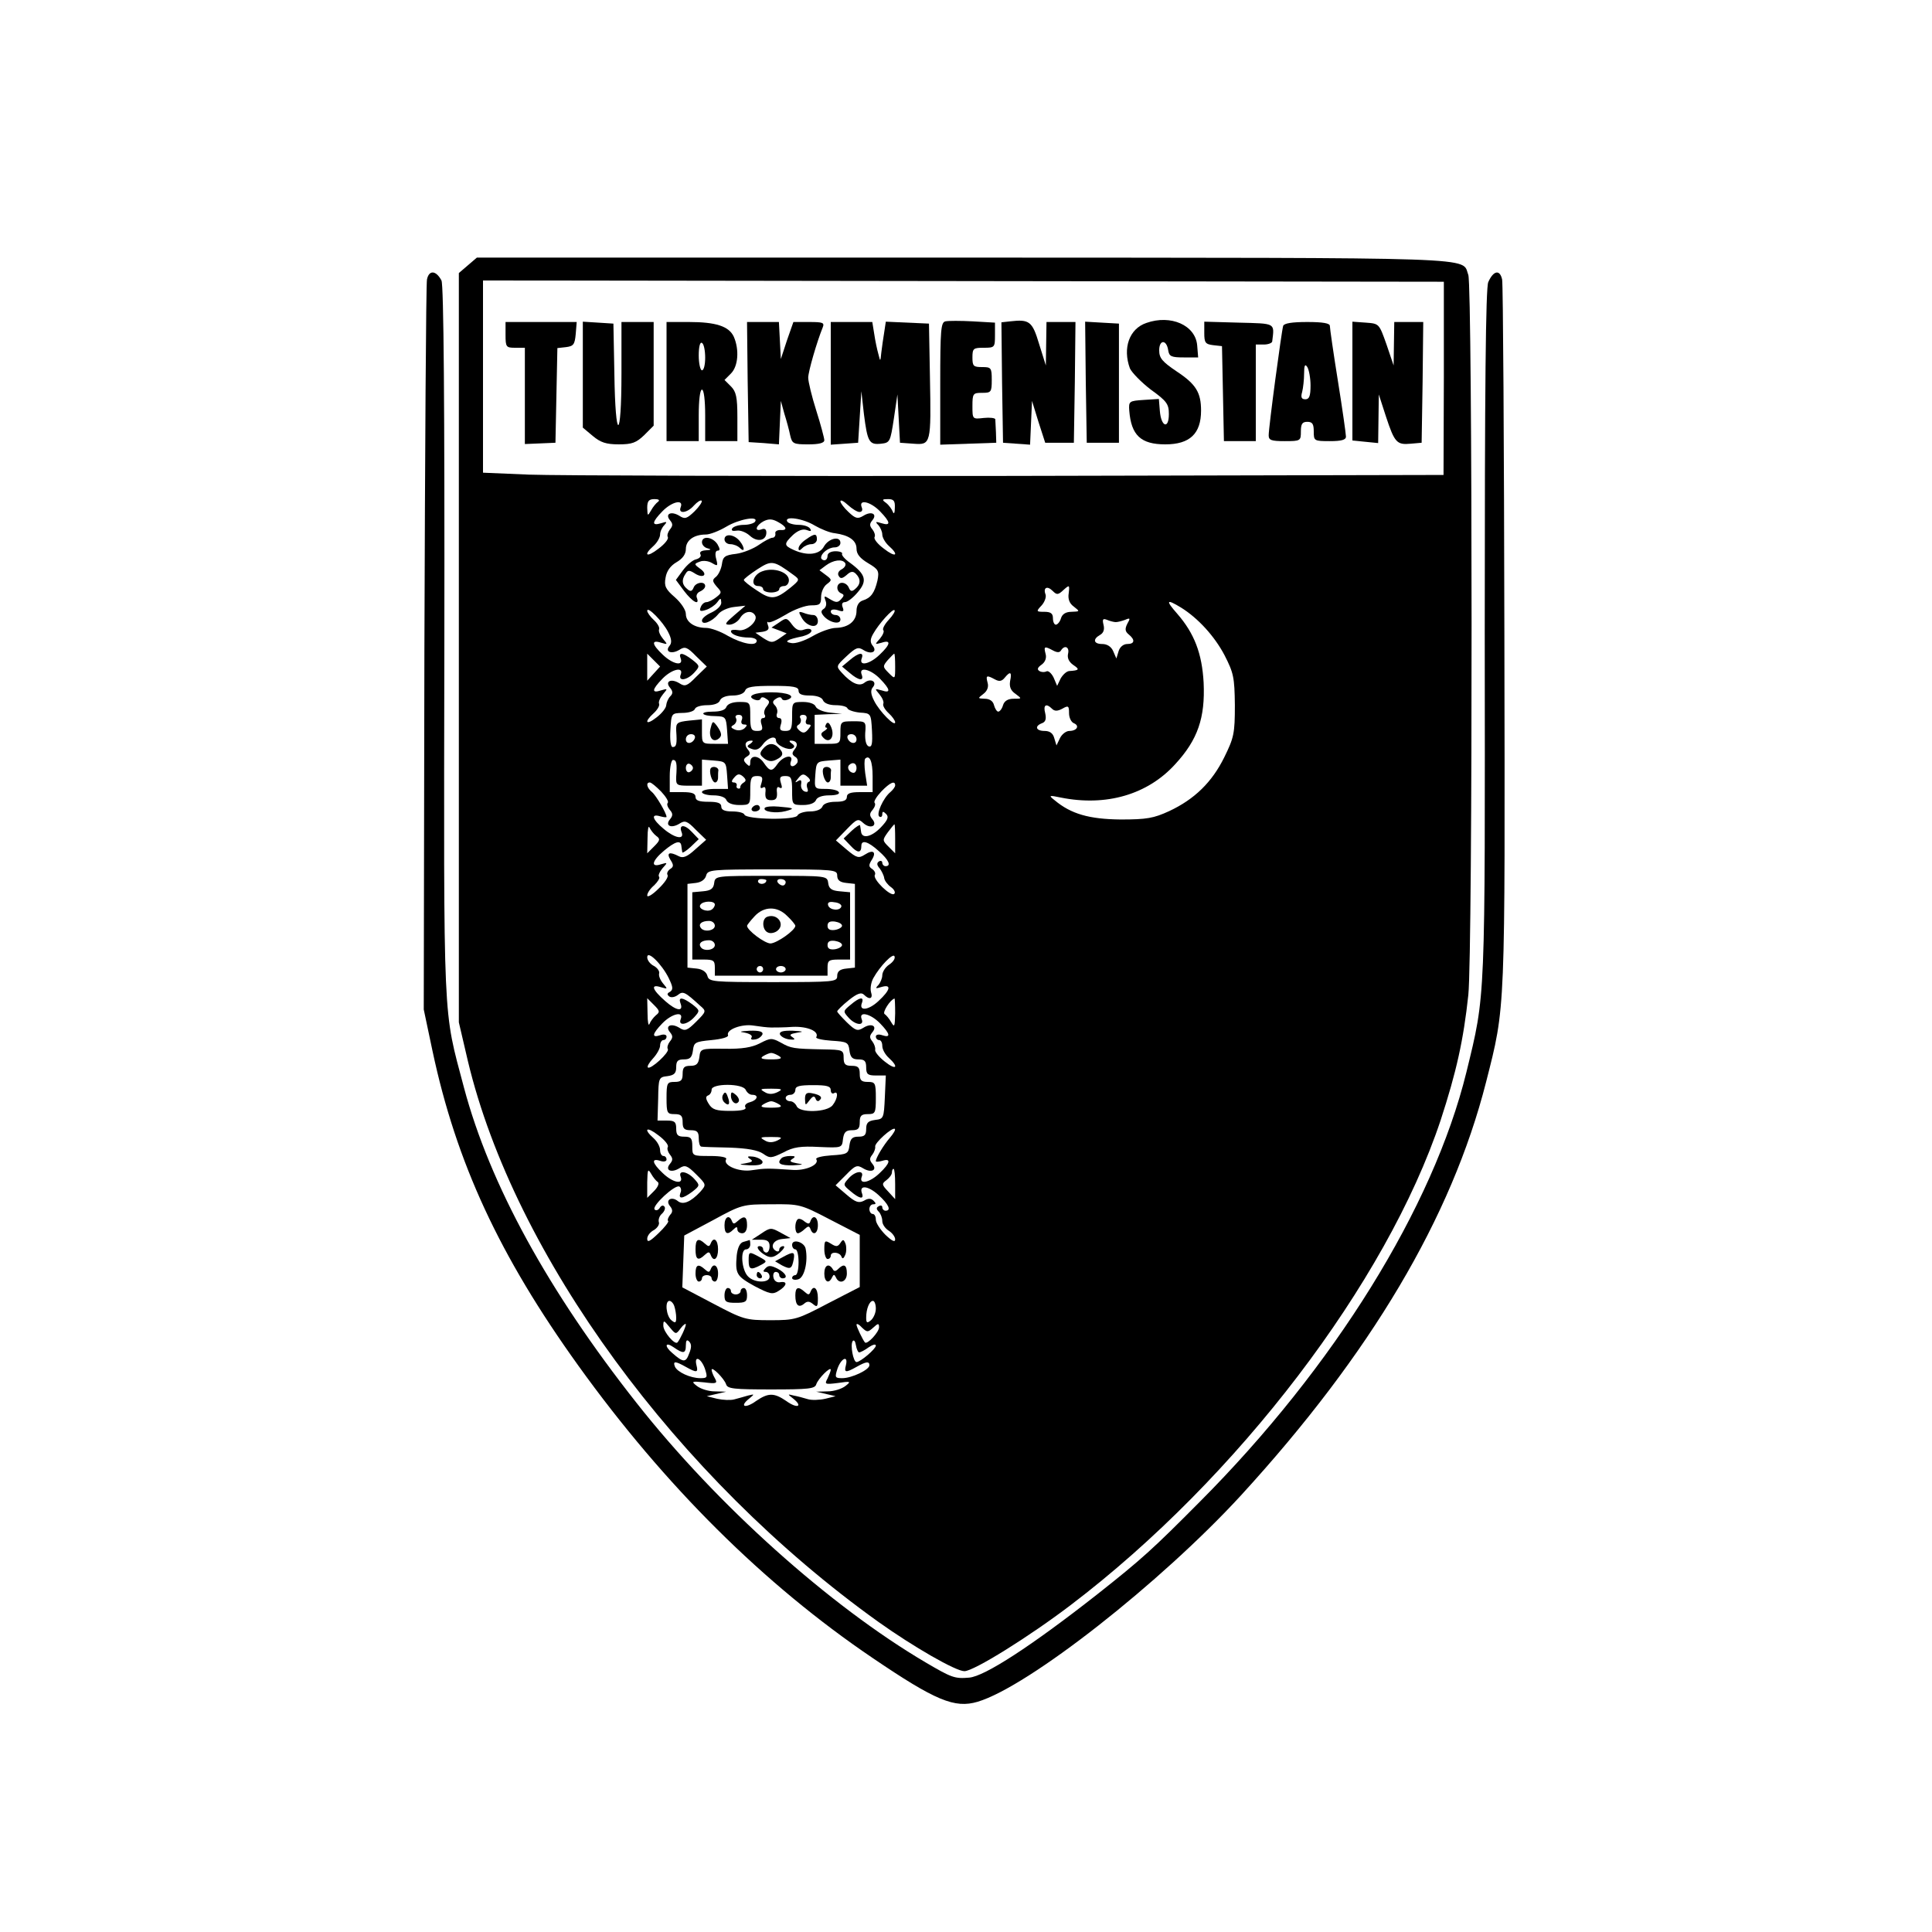 <?xml version="1.0" standalone="no"?>
<!DOCTYPE svg PUBLIC "-//W3C//DTD SVG 20010904//EN"
 "http://www.w3.org/TR/2001/REC-SVG-20010904/DTD/svg10.dtd">
<svg version="1.0" xmlns="http://www.w3.org/2000/svg"
 width="600pt" height="600pt" viewBox="0 0 600 600"
 preserveAspectRatio="xMidYMid meet">
<g transform="translate(0,600) scale(0.1,-0.1)"
fill="#000000" stroke="none">
<path d="M1453 5176 l-28 -24 0 -1164 0 -1163 28 -120 c144 -603 649 -1294
1275 -1742 108 -77 240 -153 267 -153 29 0 201 107 331 206 517 393 980 1001
1148 1505 49 150 71 249 86 389 14 133 13 2200 0 2236 -22 57 76 53 -1562 54
l-1517 0 -28 -24z m3031 -351 l-1 -300 -1349 -3 c-742 -1 -1413 1 -1491 4
l-143 6 0 299 0 298 1492 -2 1492 -2 0 -300z m-2440 -383 c-6 -4 -16 -16 -22
-27 -11 -19 -11 -18 -12 8 0 21 5 27 23 27 12 0 17 -3 11 -8z m113 -30 c-24
-23 -30 -25 -47 -14 -26 16 -46 6 -29 -14 9 -11 9 -17 -1 -29 -6 -8 -9 -18 -6
-23 3 -6 -10 -22 -29 -36 -37 -29 -49 -21 -15 9 11 10 20 26 20 35 0 9 6 22
13 29 10 11 8 12 -10 6 -30 -9 -29 3 4 37 29 30 67 39 57 13 -9 -22 20 -19 41
5 10 11 21 18 24 15 3 -3 -7 -18 -22 -33z m512 -2 c8 0 11 6 7 15 -10 26 28
17 57 -13 33 -34 34 -46 5 -37 -19 6 -21 5 -10 -6 6 -7 12 -20 12 -29 0 -9 9
-25 20 -35 34 -30 22 -38 -15 -9 -19 14 -32 30 -29 36 3 5 0 15 -6 23 -10 12
-10 18 -1 29 17 20 -3 30 -28 14 -17 -10 -24 -9 -46 12 -14 13 -25 28 -25 33
0 6 10 1 23 -11 13 -12 29 -22 36 -22z m110 13 c0 -16 -3 -21 -6 -13 -3 8 -12
21 -21 28 -14 10 -13 12 6 12 18 0 22 -6 21 -27z m-434 -43 c-3 -5 -19 -10
-35 -10 -16 0 -32 -5 -36 -11 -4 -7 1 -9 14 -7 11 2 29 -5 41 -16 23 -21 51
-15 51 10 0 10 -5 14 -15 10 -23 -8 -18 12 6 25 16 8 27 8 45 -2 28 -15 31
-27 7 -25 -10 0 -17 -5 -15 -11 1 -7 -3 -13 -9 -13 -6 0 -25 -10 -42 -22 -17
-12 -49 -25 -71 -28 -35 -4 -41 -9 -44 -32 -2 -14 -10 -32 -18 -39 -13 -10
-12 -14 2 -31 16 -17 16 -19 -2 -33 -10 -8 -24 -15 -30 -15 -7 0 -15 -7 -18
-16 -5 -12 -1 -14 17 -8 12 4 27 14 34 23 11 15 12 15 13 -1 0 -9 -13 -22 -30
-30 -16 -7 -30 -18 -30 -25 0 -16 31 -4 50 19 8 11 31 21 50 23 l35 4 -35 -30
c-28 -24 -31 -29 -15 -29 11 0 26 9 33 20 13 22 37 26 47 9 11 -17 -27 -51
-52 -46 -13 2 -23 1 -23 -3 0 -11 27 -20 56 -20 13 0 24 -4 24 -10 0 -18 -44
-10 -89 15 -23 14 -54 25 -68 25 -36 0 -63 18 -63 43 0 13 -15 35 -34 52 -29
25 -34 35 -29 61 3 20 15 37 34 48 19 11 29 25 29 41 0 27 25 45 62 45 13 0
41 11 63 24 40 24 102 35 90 16z m185 -12 c19 -11 48 -23 63 -24 43 -6 67 -22
67 -48 0 -17 11 -30 36 -45 32 -19 35 -24 29 -54 -9 -38 -20 -54 -46 -62 -12
-4 -19 -16 -19 -32 0 -32 -25 -52 -64 -53 -16 0 -49 -12 -73 -26 -24 -14 -54
-24 -66 -21 -24 4 -13 11 36 21 15 4 27 11 27 17 0 6 -9 8 -22 4 -15 -6 -26
-1 -38 15 -16 22 -19 22 -40 7 l-24 -16 24 -9 23 -9 -23 -16 c-21 -14 -25 -14
-49 1 l-25 17 23 3 c16 3 21 8 16 20 -3 9 -3 13 0 10 4 -4 28 7 55 23 26 16
61 29 79 29 27 0 31 3 31 26 0 15 8 33 18 40 16 12 16 14 -3 28 l-20 15 20 15
c23 17 51 21 60 7 3 -6 -2 -14 -11 -19 -10 -5 -14 -14 -9 -21 5 -9 11 -8 24 3
13 12 20 13 29 4 16 -16 15 -33 -2 -47 -10 -9 -15 -8 -20 4 -3 8 -12 15 -21
15 -18 0 -20 -26 -2 -33 9 -4 9 -7 -1 -18 -10 -11 -16 -11 -34 0 -19 12 -20
11 -14 -5 4 -10 1 -21 -6 -25 -9 -6 -9 -11 0 -22 18 -21 52 -28 52 -11 0 8 -7
14 -15 14 -8 0 -15 5 -15 11 0 6 9 8 22 4 17 -6 20 -4 15 9 -4 10 -1 16 7 16
8 0 26 14 40 31 30 35 25 55 -24 91 -16 11 -27 24 -25 28 3 4 -7 8 -20 8 -15
0 -25 -6 -25 -14 0 -8 -4 -14 -10 -14 -5 0 -10 4 -10 8 0 14 23 32 42 32 10 0
18 6 18 14 0 23 -37 14 -51 -11 -14 -26 -52 -30 -94 -11 -31 14 -31 19 -2 47
16 14 30 19 42 15 13 -5 16 -4 11 4 -4 7 -20 12 -36 12 -16 0 -32 5 -35 10
-11 19 49 10 85 -12z m-65 -154 c19 -14 19 -15 -10 -39 -46 -37 -60 -39 -104
-9 -23 15 -41 29 -41 33 0 3 19 18 42 33 45 29 50 28 113 -18z m838 -46 c18
16 19 16 16 -10 -3 -18 2 -32 16 -42 19 -15 19 -15 -7 -16 -18 0 -29 -7 -33
-20 -3 -11 -11 -20 -16 -20 -5 0 -9 9 -9 20 0 15 -7 20 -27 20 -25 0 -26 1 -8
20 9 10 15 26 12 34 -8 21 5 28 22 11 13 -13 17 -13 34 3z m365 -55 c53 -33
104 -89 135 -148 28 -55 31 -68 32 -155 0 -88 -3 -101 -33 -162 -38 -77 -92
-130 -171 -167 -48 -22 -69 -26 -151 -26 -97 1 -154 17 -205 60 -19 15 -18 16
20 8 140 -28 269 9 355 104 70 76 93 144 88 253 -5 91 -29 153 -82 214 -37 42
-34 47 12 19z m-1593 -76 c11 -21 12 -34 4 -43 -15 -18 6 -27 31 -12 17 11 24
9 52 -20 l33 -32 -33 -32 c-28 -29 -35 -31 -52 -20 -26 16 -46 6 -29 -14 9
-11 9 -18 1 -26 -7 -7 -12 -19 -13 -28 0 -8 -13 -25 -30 -38 -33 -26 -40 -15
-9 13 11 10 19 23 17 29 -3 6 3 19 12 30 15 18 15 18 -6 12 -30 -10 -29 2 4
36 29 30 67 39 57 13 -9 -22 20 -18 42 6 18 20 18 21 -6 40 -30 23 -44 24 -36
4 9 -25 -25 -18 -56 12 -34 32 -36 47 -5 37 21 -6 21 -6 6 12 -9 11 -15 24
-12 30 2 6 -6 19 -17 29 -11 10 -20 23 -20 28 0 16 49 -34 65 -66z m685 38
c-13 -14 -20 -28 -17 -32 4 -3 -1 -15 -10 -26 -17 -19 -17 -19 5 -13 30 10 28
-5 -6 -37 -31 -30 -65 -37 -56 -12 8 21 -9 19 -37 -5 l-24 -20 24 -20 c28 -24
45 -26 37 -5 -10 26 28 17 57 -13 33 -34 34 -46 5 -36 -22 6 -22 6 -7 -12 9
-11 15 -24 12 -30 -2 -6 6 -19 17 -29 11 -10 20 -23 20 -28 0 -16 -49 34 -65
66 -11 21 -12 34 -4 43 14 17 -7 29 -26 14 -16 -13 -40 -3 -70 30 -19 21 -19
21 14 52 29 27 36 30 53 19 24 -15 44 -5 28 14 -8 10 -8 20 2 37 18 32 61 79
66 73 3 -3 -5 -16 -18 -30z m705 -7 c6 0 18 3 29 7 16 7 17 5 7 -12 -8 -16 -7
-24 4 -33 21 -17 19 -30 -4 -30 -12 0 -23 -9 -27 -22 l-7 -23 -10 23 c-6 14
-19 22 -34 22 -27 0 -30 15 -7 28 11 6 15 17 11 32 -4 17 -2 20 11 15 9 -4 22
-7 27 -7z m-195 -88 c13 -7 21 -7 25 0 11 18 27 11 22 -10 -3 -13 2 -25 16
-35 21 -14 19 -17 -13 -19 -8 -1 -19 -11 -26 -23 l-11 -23 -11 26 c-7 14 -17
22 -22 19 -6 -3 -15 -3 -22 1 -8 5 -6 11 7 20 11 8 16 21 12 34 -6 23 -3 24
23 10z m-1240 -72 l-20 -22 0 42 0 42 20 -20 20 -20 -20 -22z m750 22 c0 -40
0 -40 -20 -20 -19 19 -19 21 -3 40 10 11 19 20 20 20 2 0 3 -18 3 -40z m357
-45 c-3 -18 2 -30 17 -40 20 -15 20 -15 -6 -15 -18 0 -29 -7 -33 -20 -3 -11
-10 -20 -15 -20 -4 0 -10 9 -13 20 -3 13 -14 20 -29 20 -22 1 -22 1 -4 15 12
9 17 22 13 35 -6 23 -3 24 23 10 13 -7 21 -6 30 5 18 22 23 18 17 -10z m-657
-30 c0 -11 11 -15 35 -15 22 0 38 -6 41 -15 4 -9 19 -15 39 -15 18 0 35 -4 37
-10 2 -5 19 -11 38 -13 35 -2 35 -3 38 -56 2 -40 0 -52 -10 -49 -8 3 -12 18
-11 41 3 37 2 37 -37 37 -39 0 -40 -1 -40 -35 0 -34 -1 -35 -40 -35 l-40 0 0
45 0 45 43 2 42 1 -38 4 c-21 2 -41 11 -44 19 -3 8 -19 14 -39 14 -34 0 -34
-1 -34 -45 0 -39 -3 -45 -21 -45 -16 0 -19 4 -14 20 4 12 2 20 -5 20 -7 0 -10
6 -7 14 3 7 0 19 -6 25 -9 9 -8 14 3 21 9 6 16 6 18 0 2 -5 10 -6 18 -3 28 11
1 23 -51 23 -52 0 -79 -12 -51 -23 8 -3 16 -2 18 3 2 6 9 6 17 0 12 -7 12 -11
2 -24 -7 -8 -10 -20 -6 -26 3 -5 1 -10 -5 -10 -7 0 -9 -8 -5 -20 5 -16 2 -20
-14 -20 -18 0 -21 6 -21 45 0 44 0 45 -34 45 -21 0 -36 -6 -40 -15 -3 -10 -19
-15 -42 -15 -45 0 -37 -14 9 -14 30 -1 32 -3 35 -43 l3 -43 -40 0 c-41 0 -41
0 -41 38 l0 38 -41 -4 c-36 -4 -40 -7 -39 -31 3 -41 1 -51 -11 -51 -6 0 -9 21
-7 53 3 52 3 52 37 53 19 0 36 5 39 12 2 7 19 12 38 12 22 0 37 6 40 15 4 9
19 15 39 15 20 0 35 6 39 15 4 12 24 15 86 15 64 0 80 -3 80 -15z m787 -56 c8
-8 17 -8 32 0 19 11 21 9 21 -14 0 -14 7 -28 15 -31 19 -8 9 -24 -14 -24 -10
0 -23 -10 -29 -22 l-11 -23 -7 23 c-4 15 -14 22 -30 22 -27 0 -32 15 -8 24 11
4 14 13 10 31 -7 26 3 32 21 14z m-963 -34 c-4 -9 -1 -15 7 -15 10 0 10 -3 2
-11 -7 -7 -20 -9 -30 -5 -14 6 -15 9 -4 15 7 5 10 14 7 20 -4 6 -1 11 8 11 10
0 13 -6 10 -15z m200 0 c-4 -8 -1 -15 6 -15 10 0 10 -3 0 -15 -10 -12 -16 -13
-27 -4 -10 9 -11 14 -2 19 6 4 8 13 5 19 -4 6 -1 11 8 11 10 0 13 -6 10 -15z
m-346 -57 c-6 -18 -28 -21 -28 -4 0 9 7 16 16 16 9 0 14 -5 12 -12z m502 -4
c0 -17 -22 -14 -28 4 -2 7 3 12 12 12 9 0 16 -7 16 -16z m-250 -4 c0 -14 39
-32 51 -24 8 4 7 9 -2 15 -8 5 -9 9 -3 9 19 0 24 -13 12 -27 -9 -11 -9 -16 1
-23 8 -4 10 -13 7 -19 -11 -16 -26 -13 -20 4 10 24 -23 18 -41 -7 -17 -25 -24
-25 -43 3 -16 24 -42 25 -42 2 0 -14 -3 -14 -12 -5 -10 10 -10 15 1 22 12 7
12 12 3 23 -12 14 -7 27 12 27 6 0 4 -4 -4 -10 -12 -7 -11 -10 5 -16 13 -5 23
-1 34 14 16 22 41 29 41 12z m300 -111 l0 -49 -40 0 c-29 0 -40 -4 -40 -15 0
-11 -11 -15 -35 -15 -22 0 -38 -6 -41 -15 -4 -9 -19 -15 -39 -15 -18 0 -35 -6
-38 -12 -5 -16 -160 -13 -165 2 -2 6 -19 10 -38 10 -24 0 -34 5 -34 15 0 11
-11 15 -40 15 -29 0 -40 4 -40 15 0 11 -11 15 -40 15 l-40 0 0 50 c0 28 5 50
10 50 11 0 13 -11 10 -52 -1 -26 1 -28 39 -28 l41 0 0 41 0 40 38 -3 c36 -3
37 -4 40 -45 l3 -43 -40 0 c-23 0 -41 -4 -41 -10 0 -5 16 -10 35 -10 22 0 38
-6 41 -15 4 -9 19 -15 40 -15 34 0 34 1 34 45 0 39 3 45 21 45 16 0 19 -4 14
-21 -5 -15 -4 -19 4 -15 7 5 10 -1 8 -16 -1 -17 3 -23 18 -23 15 0 19 6 18 23
-2 15 1 21 8 16 8 -4 9 0 4 15 -5 17 -2 21 14 21 18 0 21 -6 21 -45 0 -44 0
-45 34 -45 21 0 36 6 40 15 3 9 19 15 41 15 22 0 34 4 30 10 -3 6 -22 10 -41
10 -35 0 -35 0 -32 43 3 41 4 42 41 45 l37 3 0 -40 0 -41 41 0 42 0 -6 39 c-3
22 -3 42 0 45 14 13 23 -9 23 -55z m-558 26 c0 -5 -5 -11 -11 -13 -6 -2 -11 4
-11 13 0 9 5 15 11 13 6 -2 11 -8 11 -13z m508 0 c0 -8 -4 -15 -9 -15 -13 0
-22 16 -14 24 11 11 23 6 23 -9z m-350 -45 c-7 -4 -11 -10 -11 -14 1 -3 -2 -6
-6 -5 -5 1 -7 5 -5 10 1 5 -3 9 -9 9 -8 0 -8 5 1 15 10 12 16 13 27 4 10 -9
11 -14 3 -19z m202 2 c-6 -2 -8 -10 -5 -19 4 -11 2 -14 -8 -11 -8 3 -13 13
-11 23 2 12 -1 15 -10 9 -10 -6 -10 -4 1 9 11 14 17 15 28 5 9 -7 11 -14 5
-16z m-459 -30 c15 -16 24 -31 21 -35 -4 -4 -1 -13 6 -22 10 -11 10 -18 1 -29
-17 -20 3 -30 29 -14 17 11 24 9 51 -19 l32 -31 -34 -30 c-25 -23 -38 -28 -51
-21 -29 15 -39 11 -26 -11 11 -17 10 -22 -1 -29 -7 -5 -11 -13 -8 -18 4 -6 -9
-25 -28 -43 -19 -19 -35 -28 -35 -21 0 8 10 22 22 32 11 11 18 22 15 26 -4 3
1 15 10 26 17 19 17 19 -4 13 -33 -11 -29 10 9 42 35 29 52 34 54 15 1 -7 2
-16 3 -20 0 -3 12 4 26 17 l25 24 -21 22 c-23 25 -42 24 -32 -1 9 -24 -22 -18
-56 11 -35 29 -41 48 -11 39 11 -3 20 -4 20 -2 0 11 -32 66 -45 77 -16 13 -20
30 -7 30 5 0 20 -13 35 -28z m727 19 c0 -5 -7 -14 -15 -21 -22 -18 -45 -69
-34 -76 5 -3 9 0 9 7 0 10 3 10 12 1 9 -9 5 -19 -17 -42 -29 -30 -59 -36 -61
-12 -1 6 -2 15 -3 19 0 3 -12 -4 -26 -17 l-25 -24 22 -23 c21 -23 33 -23 33 0
0 20 21 14 54 -16 31 -27 40 -47 21 -47 -5 0 -10 5 -10 11 0 5 -5 7 -10 4 -8
-5 -7 -12 2 -22 6 -8 13 -22 14 -30 1 -8 11 -21 21 -28 10 -7 15 -17 10 -21
-10 -10 -68 46 -60 59 3 5 -1 13 -8 18 -11 7 -12 12 -2 28 16 25 5 34 -21 17
-19 -12 -25 -11 -56 15 l-34 29 34 35 c31 32 35 34 51 19 22 -20 46 -9 28 12
-9 11 -9 18 1 29 7 9 10 18 6 22 -3 4 6 19 21 35 27 28 43 35 43 19z m-742
-157 c13 -9 12 -14 -6 -32 l-22 -22 1 48 c0 26 3 40 6 32 4 -8 13 -20 21 -26z
m742 -9 l0 -45 -20 20 c-20 20 -20 21 -3 45 10 13 19 25 21 25 1 0 2 -20 2
-45z m-180 -114 c0 -14 8 -21 28 -23 l27 -3 0 -130 0 -130 -27 -3 c-20 -2 -28
-9 -28 -23 0 -18 -9 -19 -199 -19 -188 0 -199 1 -204 19 -3 12 -15 21 -33 23
l-29 3 0 130 0 130 26 3 c17 2 29 11 32 23 5 18 15 19 206 19 192 0 201 -1
201 -19z m-523 -319 c13 -27 14 -35 4 -42 -10 -5 -10 -9 -2 -15 7 -4 18 -1 26
5 16 13 22 10 69 -33 20 -17 20 -18 -12 -50 -28 -28 -35 -30 -52 -19 -26 16
-46 6 -29 -14 9 -11 9 -17 -1 -29 -6 -8 -9 -18 -6 -23 6 -10 -54 -65 -62 -57
-3 3 4 15 16 28 12 13 22 31 22 40 0 9 5 17 10 17 6 0 10 5 10 11 0 6 -9 8
-20 4 -27 -9 -25 4 7 37 29 30 67 39 57 13 -9 -22 20 -18 42 6 18 20 18 21 -6
40 -30 22 -44 24 -37 4 11 -28 -12 -25 -47 6 -41 36 -47 54 -13 43 21 -6 21
-6 6 12 -9 11 -14 24 -12 31 2 6 -5 17 -16 23 -12 6 -21 18 -21 27 0 24 46
-22 67 -65z m684 42 c-12 -8 -21 -23 -21 -33 0 -9 -6 -23 -12 -30 -11 -11 -9
-12 10 -6 31 9 28 -9 -10 -44 -31 -29 -62 -32 -51 -5 7 20 -8 17 -36 -7 -23
-19 -23 -20 -6 -39 21 -24 50 -27 41 -5 -10 26 28 17 57 -13 32 -33 34 -46 7
-37 -11 4 -20 2 -20 -4 0 -6 5 -11 10 -11 6 0 10 -8 10 -18 0 -11 9 -27 20
-37 33 -30 23 -40 -12 -12 -18 14 -32 31 -30 37 1 7 -3 18 -9 26 -9 11 -9 17
0 28 17 20 -3 30 -28 14 -18 -11 -24 -9 -51 17 -16 16 -30 31 -30 34 0 3 16
19 36 35 26 21 39 25 47 17 17 -17 29 -13 22 8 -3 11 0 30 7 43 21 38 62 80
66 68 3 -7 -5 -18 -17 -26z m-724 -157 c-8 -7 -17 -19 -20 -27 -3 -8 -6 6 -6
33 l-1 47 21 -21 c18 -18 19 -22 6 -32z m743 6 c-1 -41 -2 -45 -12 -28 -6 11
-16 23 -21 26 -7 5 17 44 31 48 1 1 2 -20 2 -46z m-385 -44 c11 0 41 0 67 2
46 2 83 -14 73 -32 -3 -4 18 -9 47 -11 49 -3 53 -5 56 -30 3 -22 9 -28 28 -28
19 0 24 -5 24 -25 0 -21 5 -25 30 -25 l31 0 -3 -67 c-3 -66 -4 -68 -30 -71
-22 -3 -28 -9 -28 -28 0 -19 -5 -24 -24 -24 -19 0 -25 -6 -28 -27 -3 -26 -7
-28 -56 -31 -29 -2 -50 -7 -47 -12 11 -17 -34 -37 -77 -33 -73 5 -82 5 -122
-1 -41 -7 -92 15 -81 34 4 6 -17 10 -49 10 -56 0 -56 0 -56 30 0 25 -4 30 -25
30 -20 0 -25 5 -25 25 0 21 -5 25 -29 25 l-29 0 2 68 c1 65 2 67 29 70 21 3
27 9 27 28 0 19 5 24 24 24 19 0 25 6 28 28 3 25 7 27 58 32 31 3 53 9 51 15
-7 17 42 36 79 30 19 -3 44 -6 55 -6z m-321 -371 c-3 -5 0 -15 6 -23 10 -12
10 -18 1 -29 -17 -20 3 -30 29 -14 17 11 24 9 52 -19 32 -32 32 -32 13 -54
-30 -32 -54 -42 -70 -29 -20 16 -40 3 -24 -16 8 -10 9 -18 0 -27 -6 -8 -9 -16
-6 -19 3 -2 -11 -20 -30 -38 -26 -25 -35 -30 -35 -17 0 9 9 21 21 27 11 7 18
18 15 25 -2 7 2 19 9 25 8 7 12 17 9 22 -4 6 -10 5 -15 -3 -4 -7 -12 -10 -16
-5 -10 10 64 79 77 71 5 -3 7 -12 3 -20 -7 -20 7 -18 37 4 24 19 24 20 6 40
-22 24 -51 28 -42 6 9 -25 -25 -18 -56 12 -33 31 -36 47 -8 38 11 -4 20 -2 20
4 0 6 -4 11 -10 11 -5 0 -10 8 -10 18 0 11 -9 27 -20 37 -34 30 -22 38 15 9
19 -14 32 -30 29 -36z m690 29 c-20 -23 -44 -63 -44 -73 0 -3 9 -2 20 1 28 9
25 -7 -8 -38 -31 -30 -65 -37 -56 -12 9 22 -20 19 -41 -5 -17 -19 -17 -20 6
-39 28 -24 43 -27 36 -7 -10 27 19 24 51 -5 32 -29 41 -49 22 -49 -5 0 -10 5
-10 11 0 5 -5 7 -11 3 -8 -4 -8 -9 0 -17 6 -6 11 -19 11 -29 0 -10 9 -23 20
-30 11 -7 20 -19 20 -27 0 -10 -10 -5 -30 14 -16 16 -30 37 -30 47 0 10 -4 18
-10 18 -5 0 -10 7 -10 15 0 8 5 15 12 15 9 0 9 3 1 11 -8 8 -17 8 -30 0 -16
-8 -26 -5 -54 19 l-34 29 33 33 c28 29 34 31 52 20 26 -16 46 -6 29 14 -9 11
-9 17 0 28 6 8 10 19 9 25 -3 11 54 62 61 55 3 -2 -4 -14 -15 -27z m-721 -138
c5 -4 0 -16 -12 -28 l-21 -21 0 48 c1 40 2 44 12 27 6 -11 16 -23 21 -26z
m737 -6 l0 -47 -22 24 c-20 21 -20 24 -5 35 9 7 17 17 17 24 0 6 2 11 5 11 3
0 5 -21 5 -47z m-203 -110 l93 -48 0 -81 0 -81 -99 -51 c-95 -50 -102 -52
-178 -52 -77 0 -84 2 -177 51 l-97 51 3 80 3 81 90 48 c88 48 92 49 180 49 88
1 92 0 182 -47z m-483 -269 c3 -9 6 -25 6 -36 0 -17 -3 -18 -15 -8 -16 13 -21
60 -6 60 5 0 12 -7 15 -16z m626 -8 c0 -13 -7 -29 -15 -36 -12 -10 -15 -9 -15
8 0 27 10 52 21 52 5 0 9 -11 9 -24z m-606 -61 c8 11 16 16 16 12 0 -8 -18
-47 -26 -56 -8 -9 -44 33 -44 52 0 18 2 17 19 -4 20 -24 20 -24 35 -4z m598 2
c15 14 18 14 18 1 0 -15 -37 -55 -44 -47 -7 9 -26 48 -26 55 0 5 8 1 17 -9 16
-15 18 -15 35 0z m-572 -81 c-10 -28 -18 -28 -52 2 -26 22 -22 36 4 18 30 -21
38 -20 38 6 0 15 3 19 10 12 8 -8 8 -19 0 -38z m528 4 c4 0 18 7 30 16 12 8
22 11 22 5 0 -10 -48 -51 -60 -51 -10 0 -20 53 -12 65 4 5 8 0 10 -12 2 -13 7
-23 10 -23z m-479 -50 c9 -28 8 -30 -14 -30 -31 0 -72 19 -79 36 -7 18 2 17
34 -1 34 -19 39 -18 33 5 -8 32 14 23 26 -10z m438 10 c-6 -23 -1 -24 33 -5
30 17 40 18 40 5 0 -14 -55 -40 -84 -40 -23 0 -24 2 -15 30 12 33 34 42 26 10z
m-372 -59 c4 -14 24 -16 140 -16 116 0 136 2 140 16 6 18 45 57 45 45 0 -4 -5
-16 -10 -27 -10 -18 -8 -19 32 -14 40 6 42 5 24 -9 -11 -9 -36 -17 -55 -17
l-36 -1 30 -7 30 -7 -32 -8 c-18 -4 -43 -5 -55 -1 -13 4 -32 9 -43 11 -20 5
-20 5 -1 -10 31 -25 11 -31 -22 -7 -38 26 -56 26 -94 0 -33 -24 -53 -18 -22 7
18 15 18 15 -3 10 -13 -4 -32 -9 -43 -12 -11 -3 -35 -2 -53 2 l-32 8 30 7 30
7 -36 1 c-19 0 -44 8 -55 17 -18 14 -16 15 23 11 39 -5 42 -3 33 13 -6 10 -10
22 -10 26 0 12 39 -27 45 -45z"/>
<path d="M2936 5002 c-14 -3 -16 -27 -16 -193 l0 -190 87 3 87 3 -1 33 c-1 17
-2 36 -2 40 -1 4 -17 6 -36 4 -35 -4 -35 -4 -35 37 0 39 2 41 30 41 28 0 30 2
30 40 0 38 -2 40 -30 40 -27 0 -30 3 -30 30 0 28 3 30 35 30 34 0 35 1 35 39
l0 39 -69 4 c-38 2 -76 2 -85 0z"/>
<path d="M3137 5002 l-27 -3 2 -187 3 -187 42 -3 42 -3 3 68 3 68 20 -65 21
-65 44 0 45 0 3 188 2 187 -45 0 -45 0 -1 -67 -1 -68 -21 67 c-21 70 -30 77
-90 70z"/>
<path d="M3560 4997 c-53 -18 -74 -78 -51 -141 6 -13 35 -43 65 -66 50 -36 56
-45 56 -76 0 -48 -24 -40 -28 10 l-3 37 -47 -3 c-45 -3 -47 -4 -45 -33 6 -77
36 -105 112 -105 76 0 111 33 111 105 0 56 -16 82 -75 121 -46 31 -55 42 -55
66 0 34 23 34 28 0 3 -19 10 -22 48 -22 l45 0 -3 37 c-5 63 -82 97 -158 70z"/>
<path d="M1570 4960 c0 -38 2 -40 30 -40 l30 0 0 -150 0 -149 48 2 47 2 3 147
3 147 27 3 c23 3 27 8 30 41 l3 37 -110 0 -111 0 0 -40z"/>
<path d="M1810 4836 l0 -164 31 -26 c24 -20 41 -26 81 -26 41 0 54 5 79 29
l29 29 0 161 0 161 -50 0 -50 0 0 -160 c0 -212 -19 -214 -22 -2 l-3 157 -47 3
-48 3 0 -165z"/>
<path d="M2070 4815 l0 -185 50 0 50 0 0 80 c0 47 4 80 10 80 6 0 10 -33 10
-80 l0 -80 50 0 50 0 0 75 c0 62 -4 79 -20 95 l-20 20 20 20 c23 23 26 75 9
114 -15 33 -56 46 -140 46 l-69 0 0 -185z m120 74 c0 -21 -4 -39 -10 -39 -5 0
-10 21 -10 46 0 27 4 43 10 39 6 -3 10 -24 10 -46z"/>
<path d="M2322 4814 l3 -187 47 -3 47 -4 3 68 3 67 11 -40 c7 -22 15 -52 18
-67 6 -26 10 -28 56 -28 33 0 50 4 50 13 0 6 -11 48 -25 92 -14 44 -25 90 -25
102 0 19 27 112 45 156 6 15 1 17 -42 17 l-49 0 -20 -57 -19 -58 -3 58 -3 57
-50 0 -49 0 2 -186z"/>
<path d="M2580 4809 l0 -190 43 3 42 3 5 80 5 80 8 -71 c11 -86 16 -96 53 -92
28 3 29 6 40 78 l11 75 4 -75 4 -75 42 -3 c54 -4 55 -2 51 208 l-3 165 -67 3
-67 3 -5 -33 c-3 -18 -7 -46 -9 -63 -3 -29 -3 -29 -9 -5 -4 14 -10 42 -13 63
l-6 37 -64 0 -65 0 0 -191z"/>
<path d="M3372 4813 l3 -188 50 0 50 0 0 185 0 185 -53 3 -52 3 2 -188z"/>
<path d="M3740 4966 c0 -30 3 -35 28 -38 l27 -3 3 -147 3 -148 49 0 50 0 0
150 0 150 25 0 c14 0 26 5 26 10 7 58 12 55 -104 58 l-107 3 0 -35z"/>
<path d="M3985 4988 c-5 -16 -45 -314 -45 -340 0 -15 8 -18 50 -18 49 0 50 1
50 30 0 23 4 30 20 30 16 0 20 -7 20 -30 0 -29 1 -30 50 -30 36 0 50 4 50 14
0 8 -11 86 -25 173 -14 87 -25 164 -25 171 0 8 -21 12 -70 12 -48 0 -72 -4
-75 -12z m85 -185 c0 -33 -4 -43 -16 -43 -12 0 -15 6 -10 23 3 12 6 38 6 57 0
26 3 31 10 20 5 -8 10 -34 10 -57z"/>
<path d="M4200 4817 l0 -185 40 -4 40 -4 1 76 1 75 22 -68 c27 -82 34 -89 77
-85 l34 3 3 188 2 187 -45 0 -45 0 -1 -67 -1 -68 -22 65 c-23 65 -23 65 -64
68 l-42 3 0 -184z"/>
<path d="M2250 4325 c0 -8 8 -15 18 -15 10 0 23 -5 30 -12 16 -16 15 3 -1 22
-17 21 -47 24 -47 5z"/>
<path d="M2180 4316 c0 -8 8 -17 18 -19 12 -3 11 -5 -6 -6 -14 -1 -20 -5 -17
-12 4 -6 -2 -13 -13 -16 -11 -2 -29 -18 -41 -34 l-22 -30 26 -35 c26 -34 49
-46 39 -20 -3 7 2 16 10 19 9 4 16 11 16 17 0 16 -30 12 -36 -5 -5 -12 -10
-13 -20 -4 -16 13 -18 28 -5 47 7 12 12 12 29 1 27 -17 42 -3 16 15 -19 14
-19 15 0 22 10 4 27 2 38 -5 17 -10 18 -9 12 14 -4 15 -2 25 5 25 8 0 7 6 -1
20 -15 23 -48 27 -48 6z"/>
<path d="M2502 4324 c-12 -8 -22 -20 -22 -27 0 -8 3 -8 12 1 7 7 19 12 28 12
9 0 17 7 17 15 0 19 -7 19 -35 -1z"/>
<path d="M2489 4083 c15 -29 51 -37 51 -12 0 10 -6 19 -14 19 -8 0 -22 3 -31
7 -15 5 -16 3 -6 -14z"/>
<path d="M2368 4226 c-30 -10 -39 -46 -13 -46 8 0 15 -4 15 -10 0 -5 11 -10
25 -10 14 0 25 5 25 10 0 6 7 10 15 10 8 0 15 8 15 18 0 25 -47 41 -82 28z"/>
<path d="M2207 3739 c-7 -26 5 -45 22 -35 14 9 14 18 -2 41 -13 17 -14 17 -20
-6z"/>
<path d="M2566 3752 c-4 -7 -4 -12 1 -12 4 0 1 -5 -7 -10 -12 -7 -12 -12 -2
-22 18 -18 35 3 24 32 -6 15 -11 19 -16 12z"/>
<path d="M2369 3674 c-11 -14 -10 -18 5 -30 13 -9 24 -10 37 -3 22 11 24 20 7
37 -16 16 -33 15 -49 -4z"/>
<path d="M2208 3615 c-8 -9 3 -45 13 -45 5 0 9 7 9 15 0 8 0 18 1 22 1 10 -16
15 -23 8z"/>
<path d="M2558 3615 c-8 -9 3 -45 13 -45 5 0 9 7 9 15 0 8 0 18 1 22 1 10 -16
15 -23 8z"/>
<path d="M2335 3490 c-3 -5 1 -10 9 -10 9 0 16 5 16 10 0 6 -4 10 -9 10 -6 0
-13 -4 -16 -10z"/>
<path d="M2375 3491 c-7 -12 35 -18 65 -10 30 8 27 10 -22 14 -21 2 -40 0 -43
-4z"/>
<path d="M2218 3258 c-2 -18 -11 -24 -35 -26 l-33 -3 0 -105 0 -104 35 0 c31
0 35 -3 35 -25 l0 -25 175 0 175 0 0 25 c0 22 4 25 35 25 l35 0 0 104 0 105
-32 3 c-25 2 -34 8 -36 26 -3 22 -5 22 -177 22 -172 0 -174 0 -177 -22z m162
8 c0 -11 -19 -15 -25 -6 -3 5 1 10 9 10 9 0 16 -2 16 -4z m60 -6 c0 -5 -4 -10
-9 -10 -6 0 -13 5 -16 10 -3 6 1 10 9 10 9 0 16 -4 16 -10z m-220 -69 c0 -6
-5 -13 -10 -16 -15 -9 -43 3 -35 15 8 13 45 13 45 1z m393 -6 c-4 -15 -36 -12
-41 3 -3 9 3 13 19 10 13 -1 23 -7 22 -13z m-168 -30 c14 -13 25 -27 25 -30 0
-14 -57 -54 -77 -55 -18 0 -73 41 -73 55 0 2 10 15 23 29 29 32 71 33 102 1z
m-225 -30 c0 -16 -35 -21 -44 -6 -8 12 4 21 26 21 10 0 18 -7 18 -15z m395 0
c0 -5 -10 -11 -22 -13 -16 -2 -23 2 -23 13 0 11 7 15 23 13 12 -2 22 -7 22
-13z m-395 -60 c0 -16 -35 -21 -44 -6 -8 12 4 21 26 21 10 0 18 -7 18 -15z
m395 0 c0 -5 -10 -11 -22 -13 -16 -2 -23 2 -23 13 0 11 7 15 23 13 12 -2 22
-7 22 -13z m-245 -75 c0 -5 -4 -10 -10 -10 -5 0 -10 5 -10 10 0 6 5 10 10 10
6 0 10 -4 10 -10z m70 0 c0 -5 -7 -10 -15 -10 -8 0 -15 5 -15 10 0 6 7 10 15
10 8 0 15 -4 15 -10z"/>
<path d="M2383 3153 c-18 -6 -16 -42 2 -49 8 -4 22 -1 30 6 24 20 -1 54 -32
43z"/>
<path d="M2313 2793 c15 -3 25 -9 21 -15 -4 -6 1 -8 11 -6 10 1 20 9 23 16 2
8 -9 12 -40 11 -30 -2 -35 -3 -15 -6z"/>
<path d="M2422 2788 c3 -7 15 -14 29 -16 18 -2 20 0 10 7 -11 7 -8 10 15 14
22 3 19 4 -14 6 -31 1 -42 -3 -40 -11z"/>
<path d="M2360 2760 c-25 -13 -56 -18 -110 -17 -74 1 -75 0 -78 -26 -3 -21 -9
-27 -28 -27 -19 0 -24 -5 -24 -25 0 -20 -5 -25 -25 -25 -23 0 -25 -3 -25 -50
0 -47 2 -50 25 -50 20 0 25 -5 25 -25 0 -20 5 -25 25 -25 20 0 25 -5 25 -25 0
-14 3 -25 8 -26 4 -1 43 -2 88 -3 55 -2 88 -8 104 -19 21 -15 26 -14 63 4 31
17 54 20 111 17 71 -3 71 -3 74 25 3 21 9 27 28 27 19 0 24 5 24 25 0 20 5 25
25 25 23 0 25 3 25 50 0 47 -2 50 -25 50 -20 0 -25 5 -25 25 0 20 -5 25 -25
25 -20 0 -25 5 -25 25 0 24 -3 25 -62 26 -95 2 -101 3 -133 21 -28 15 -32 15
-65 -2z m60 -40 c11 -7 4 -10 -25 -10 -29 0 -36 3 -25 10 8 5 20 10 25 10 6 0
17 -5 25 -10z m-104 -105 c4 -8 12 -15 20 -15 22 0 16 -17 -7 -23 -12 -3 -18
-10 -14 -16 4 -7 -12 -11 -47 -11 -44 0 -56 4 -67 22 -10 16 -10 23 -2 26 6 2
11 10 11 18 0 20 98 20 106 -1z m264 -1 c0 -8 5 -12 10 -9 14 9 12 -17 -4 -37
-17 -23 -104 -25 -112 -3 -4 8 -12 15 -20 15 -8 0 -14 5 -14 10 0 6 7 10 15
10 8 0 15 7 15 15 0 12 13 15 55 15 43 0 55 -3 55 -16z m-166 -6 c-15 -7 -28
-7 -40 1 -16 9 -12 10 21 10 35 0 37 -2 19 -11z m6 -38 c11 -7 4 -10 -25 -10
-29 0 -36 3 -25 10 8 5 20 10 25 10 6 0 17 -5 25 -10z m-6 -112 c-15 -7 -28
-7 -40 1 -16 9 -12 10 21 10 35 0 37 -2 19 -11z"/>
<path d="M2246 2601 c-5 -7 -3 -18 3 -24 14 -14 20 -6 11 17 -5 15 -9 16 -14
7z"/>
<path d="M2270 2597 c0 -19 16 -31 24 -18 3 5 -1 14 -9 21 -12 10 -15 10 -15
-3z"/>
<path d="M2500 2587 c1 -21 1 -21 14 -4 10 13 15 15 19 5 2 -7 8 -10 12 -5 11
9 3 17 -24 22 -16 3 -21 -1 -21 -18z"/>
<path d="M2329 2401 c11 -7 8 -10 -15 -14 -22 -3 -19 -4 14 -6 31 -1 42 3 40
12 -3 6 -15 13 -29 15 -18 2 -20 0 -10 -7z"/>
<path d="M2427 2403 c-16 -16 -4 -23 36 -22 32 2 35 3 13 6 -22 4 -26 7 -15
14 11 7 9 9 -7 9 -11 0 -24 -3 -27 -7z"/>
<path d="M2250 2195 c0 -27 9 -32 28 -13 9 9 12 9 12 0 0 -7 7 -12 15 -12 9 0
15 9 15 25 0 28 -9 31 -29 13 -11 -10 -14 -10 -18 0 -8 21 -23 13 -23 -13z"/>
<path d="M2477 2213 c-10 -9 -9 -43 1 -43 4 0 14 6 21 13 11 10 14 10 18 0 8
-22 23 -14 23 12 0 26 -15 34 -23 13 -3 -10 -7 -10 -19 -1 -8 7 -18 10 -21 6z"/>
<path d="M2364 2169 l-29 -19 28 0 c20 0 27 -5 27 -20 0 -11 -4 -20 -10 -20
-5 0 -10 5 -10 10 0 6 -5 10 -11 10 -14 0 -2 -18 21 -30 14 -7 24 -5 42 10 12
11 17 19 11 20 -7 0 -13 -5 -13 -11 0 -5 -4 -7 -10 -4 -20 12 -9 34 18 37 l27
3 -31 17 c-29 16 -32 16 -60 -3z"/>
<path d="M2160 2120 c0 -32 8 -37 29 -17 11 10 14 10 18 0 9 -24 23 -13 23 17
0 30 -14 41 -23 18 -4 -10 -7 -10 -18 0 -21 19 -29 14 -29 -18z"/>
<path d="M2308 2143 c-10 -3 -17 -17 -20 -41 -5 -58 -1 -65 55 -96 48 -25 56
-27 75 -15 26 16 29 31 5 27 -10 -2 -19 4 -21 15 -2 9 1 17 7 17 6 0 11 -4 11
-10 0 -5 5 -10 10 -10 19 0 10 17 -15 30 -20 10 -28 11 -37 2 -9 -9 -9 -12 0
-12 7 0 12 -7 12 -15 0 -20 -47 -20 -67 1 -20 20 -25 84 -6 84 7 0 13 7 13 15
0 8 -1 14 -2 14 -2 -1 -10 -3 -20 -6z"/>
<path d="M2460 2134 c0 -8 5 -14 10 -14 6 0 10 -18 10 -40 0 -22 -4 -40 -10
-40 -5 0 -10 -4 -10 -9 0 -5 9 -7 19 -4 19 5 31 55 23 95 -4 21 -42 32 -42 12z"/>
<path d="M2560 2120 c0 -16 5 -30 10 -30 6 0 10 5 10 10 0 14 27 12 33 -2 3
-9 7 -7 12 5 4 9 4 25 1 34 -6 15 -8 15 -16 3 -8 -12 -13 -13 -30 -2 -18 11
-20 10 -20 -18z"/>
<path d="M2325 2085 c0 -28 7 -30 37 -14 21 11 21 12 -3 25 -33 18 -34 18 -34
-11z"/>
<path d="M2431 2096 l-24 -13 22 -13 c26 -13 30 -11 36 19 4 24 -1 25 -34 7z"/>
<path d="M2160 2045 c0 -14 5 -25 10 -25 6 0 10 5 10 10 0 6 7 10 15 10 8 0
15 -4 15 -10 0 -5 5 -10 10 -10 6 0 10 11 10 25 0 26 -15 34 -23 13 -4 -10 -7
-10 -18 0 -20 18 -29 15 -29 -13z"/>
<path d="M2560 2045 c0 -26 14 -34 24 -12 5 10 7 10 12 0 10 -23 34 -14 34 12
0 27 -9 32 -27 14 -8 -8 -13 -8 -17 0 -12 19 -26 12 -26 -14z"/>
<path d="M2350 2040 c0 -5 5 -10 11 -10 5 0 7 5 4 10 -3 6 -8 10 -11 10 -2 0
-4 -4 -4 -10z"/>
<path d="M2250 1977 c0 -20 5 -23 35 -23 30 0 35 3 35 23 0 13 -4 23 -10 23
-5 0 -10 -4 -10 -10 0 -5 -7 -10 -15 -10 -8 0 -15 5 -15 10 0 6 -4 10 -10 10
-5 0 -10 -10 -10 -23z"/>
<path d="M2470 1977 c0 -30 10 -40 27 -26 10 9 17 8 28 -1 13 -11 15 -8 15 19
0 31 -14 42 -23 19 -4 -10 -7 -10 -18 0 -20 18 -29 15 -29 -11z"/>
<path d="M1326 5132 c-3 -15 -6 -531 -8 -1147 l-2 -1120 27 -128 c74 -348 208
-637 453 -978 268 -373 577 -680 914 -908 196 -133 255 -157 326 -136 158 47
569 370 818 641 403 440 654 863 761 1283 61 240 59 205 57 1386 -1 594 -4
1092 -7 1107 -7 32 -27 28 -43 -8 -8 -17 -11 -326 -11 -1086 1 -1160 3 -1122
-57 -1368 -103 -419 -411 -916 -829 -1335 -145 -146 -179 -177 -317 -286 -205
-161 -350 -255 -398 -259 -45 -4 -55 0 -135 47 -299 176 -649 490 -898 806
-274 347 -456 679 -536 979 -66 250 -63 172 -61 1385 1 734 -2 1109 -9 1122
-17 32 -39 33 -45 3z"/>
</g>
</svg>
